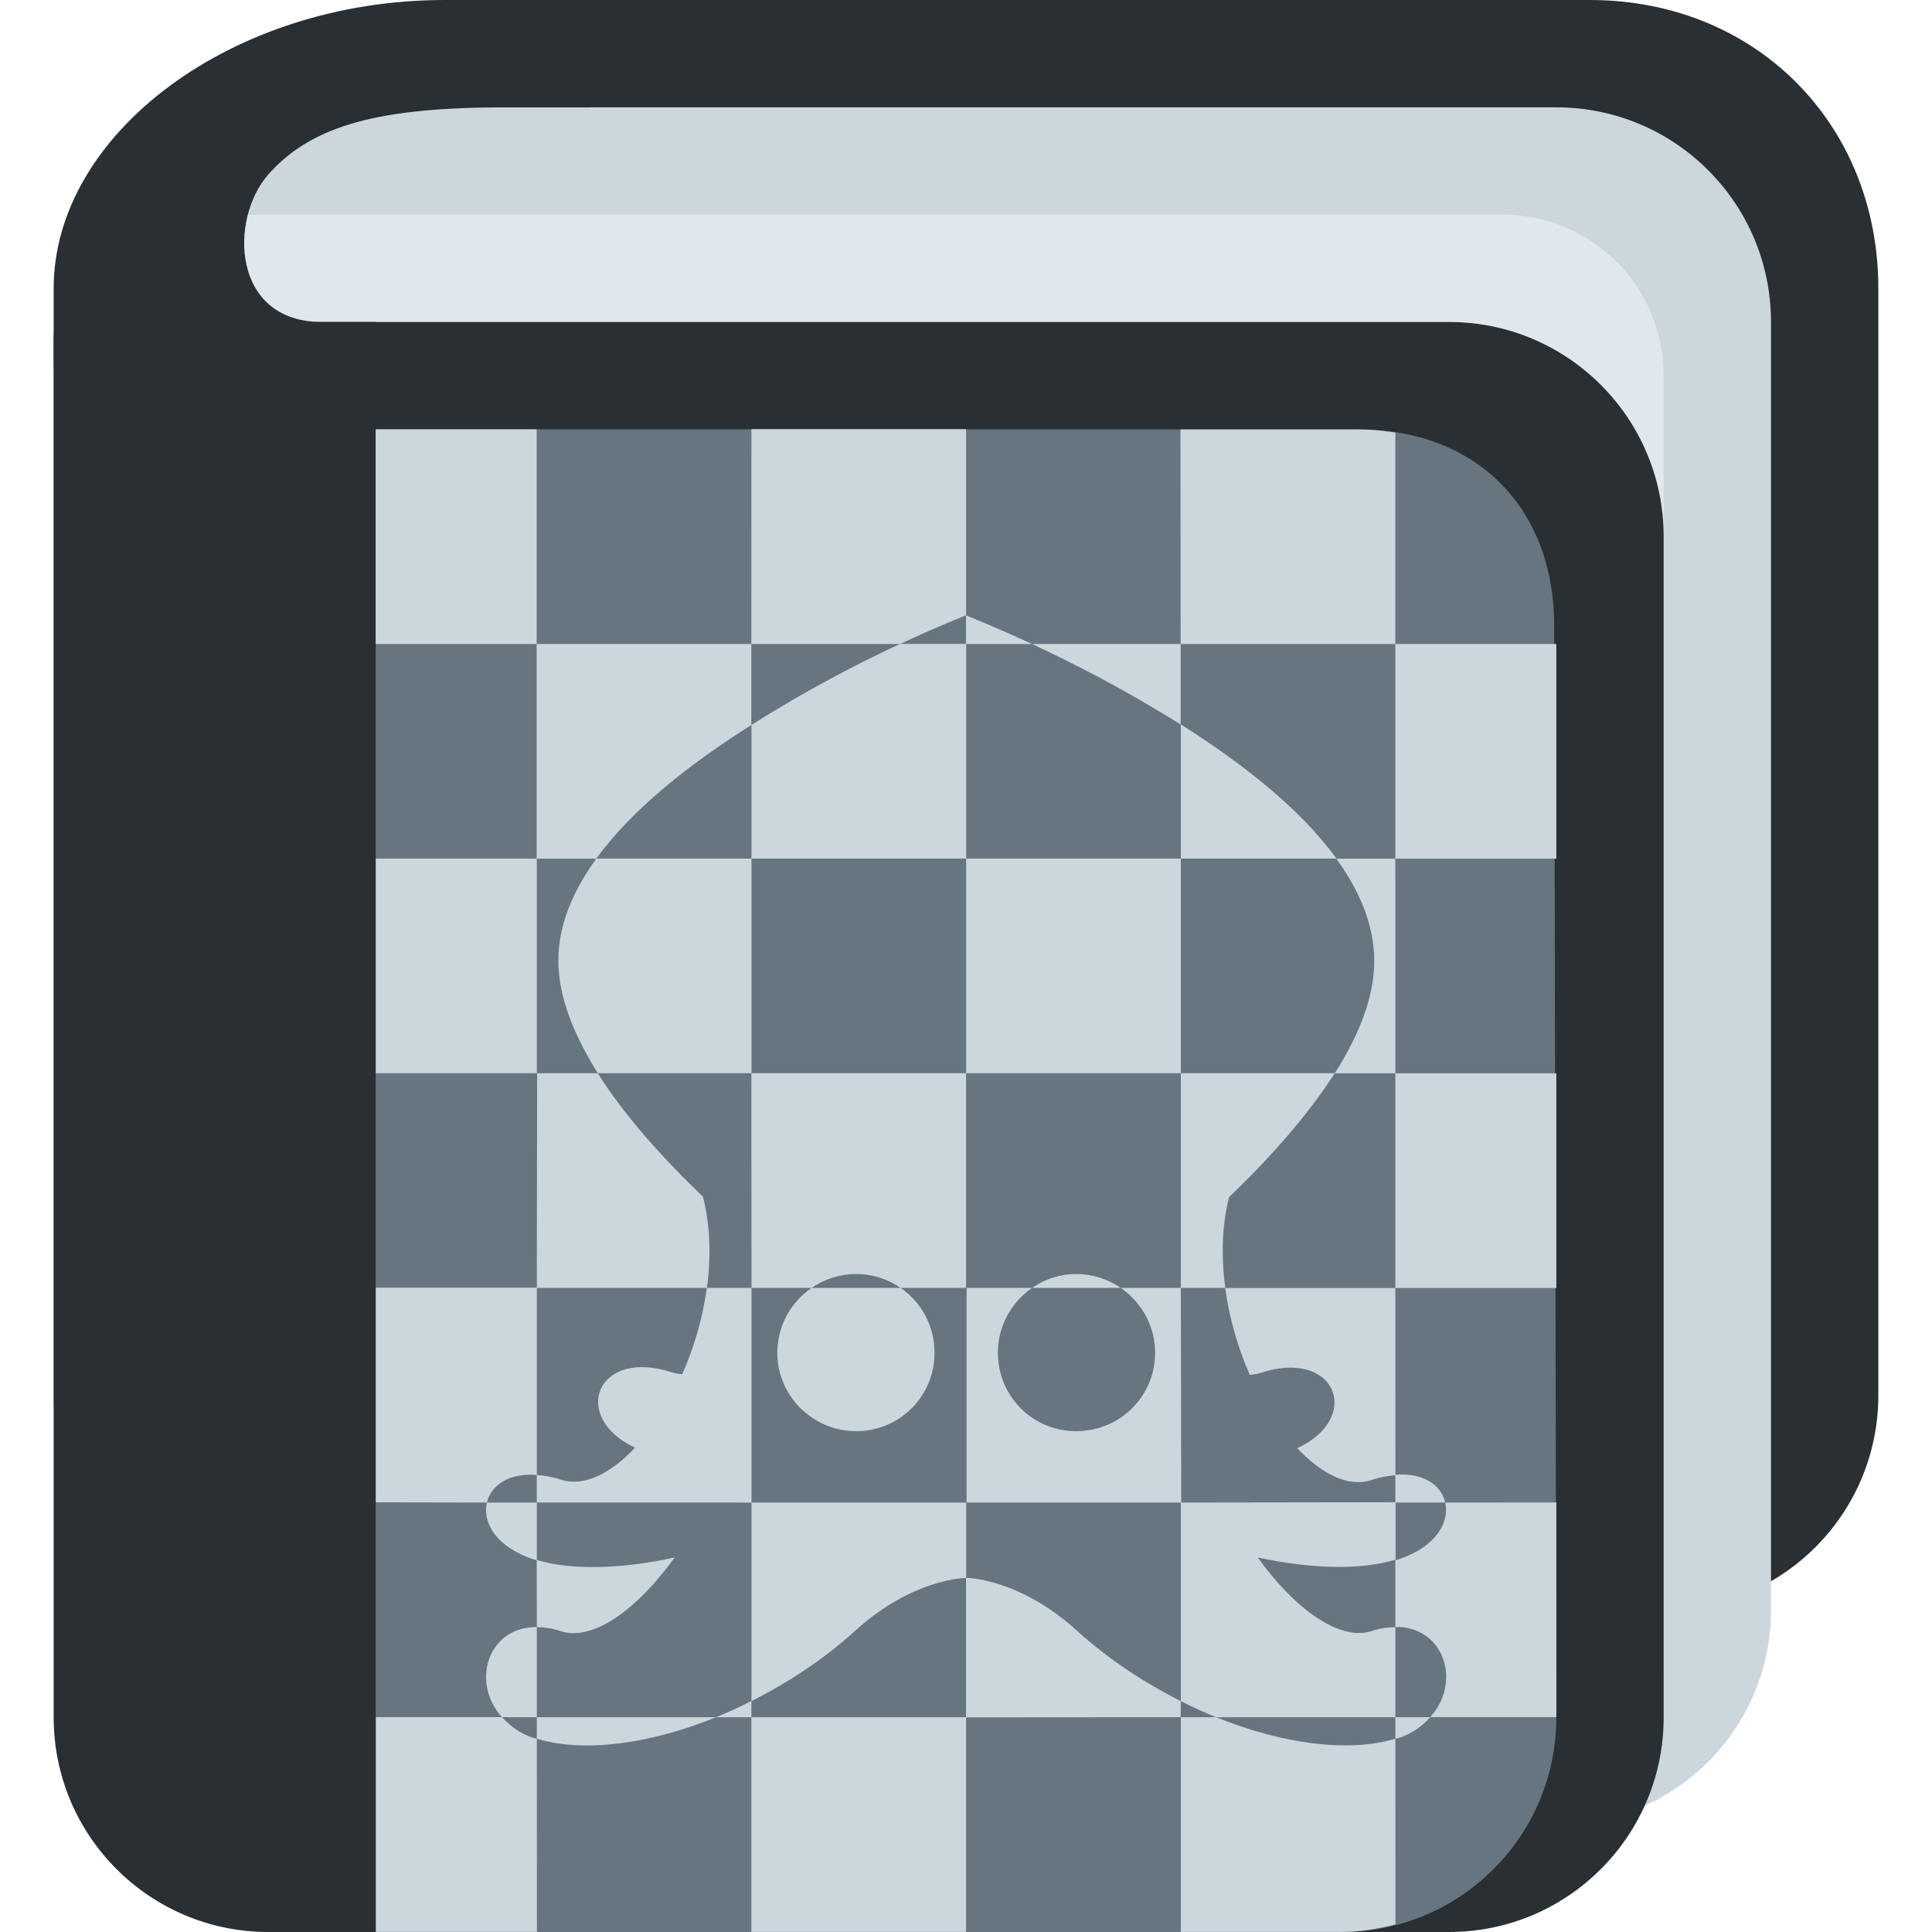 <svg xmlns="http://www.w3.org/2000/svg" viewBox="0 0 36 36">
	<path fill="#292F33" d="M35 26c0 2.209-1.791 4-4 4H5c-2.209 0-4-1.791-4-4V6.313C1 4.104 6.791 0 9 0h20.625C32.719 0 35 2.312 35 5.375V26z"/>
	<path fill="#CCD6DD" d="m33 30c0 2.21-1.79 4-4 4h-22c-2.21 0-4-1.79-4-4v-24c0-4.12-.021-4 5-4h21c2.21 0 4 1.79 4 4v24z"/>
	<path fill="#E1E8ED" d="m31 31c0 1.66-1.34 3-3 3h-24c-1.66 0-3-1.34-3-3v-24c0-1.66 1.34-3 3-3h24c1.66 0 3 1.34 3 3v24z"/>
	<path fill="#292F33" d="m31 32c0 2.21-1.79 4-4 4h-21c-2.21 0-4-1.79-4-4v-22c0-2.21 1.79-4 4-4h21c2.21 0 4 1.79 4 4v22z"/>
	<path fill="#66757F" d="m29 32c0 2.21-1.79 4-4 4h-19c-2.21 0-4-1.79-4-4v-20c0-2.21 1.79-4 4-4h19.3c2.21 0 3.66 1.46 3.66 3.66z"/>
	<path fill="#292F33" d="M6 6C4.312 6 4.269 4.078 5 3.25 5.832 2.309 7.125 2 9.438 2H11V0H8.281C4.312 0 1 2.5 1 5.375V32c0 2.209 1.791 4 4 4h2V6H6z"/>
	<path fill="#CCD6DD" d="m7 8v4h3v-4zm3 4v4h1.11c.683-.943 1.78-1.79 2.89-2.49v-1.51zm4 0h2.77c.731-.339 1.22-.531 1.23-.533h.002v-3.47h-4zm4-.533v.533h1.23c-.733-.34-1.23-.533-1.23-.533zm1.23.533c.76.352 1.77.871 2.77 1.5v-1.5zm2.77 0h4v-3.94c-.214-.031-.432-.057-.664-.057h-3.34zm4 0v4h3v-4zm0 4h-1.1c.438.604.707 1.24.707 1.91 0 .67-.285 1.38-.736 2.09h1.13zm0 4v4h3v-4zm0 4h-3.17c.075.564.238 1.12.459 1.62.064-.01.129-.015.189-.035 1.42-.473 1.92.835.693 1.4.459.483.956.737 1.39.592.162-.054.304-.076.441-.088zm0 3.48v.518h.93c-.072-.321-.402-.562-.93-.518zm.93.518c.082.365-.166.823-.873 1.06-.017.006-.039.007-.057.012v1.25c.024 0 .051-.005.074-.004.858.046 1.15 1.05.576 1.68h2.35v-4zm-.279 4h-.65v.4c.019-.006.042-.006.061-.012.263-.088.445-.23.59-.389zm-.65.4c-.872.263-2.1.101-3.34-.4h-.658v4h3c.347 0 .679-.058 1-.141zm-4-.4v-.301c-.677-.342-1.34-.774-1.92-1.3-1.09-.996-2.08-.996-2.08-.996v2.6zm-4 0h-4v4h4zm-4 0v-.301c-.219.111-.437.211-.658.301zm-.658 0h-3.34v.4c.867.266 2.1.103 3.34-.4zm-3.34.4c-.019-.006-.042-.006-.06-.012-.263-.088-.443-.23-.588-.389h-2.35v4h3zm-.648-.4h.648v-1.68c-.91-.01-1.24 1.03-.648 1.68zm.648-1.68c.135.002.279.021.438.074.594.201 1.42-.386 2.13-1.37-1 .217-1.93.241-2.57.045zm0-1.25v-1.07h-.93c-.086.366.162.827.875 1.06.016.005.038.007.055.012zm-.93-1.07c.075-.318.405-.556.93-.514v-3.49h-3v4zm.93-4h3.17c.077-.572.064-1.15-.074-1.7-.769-.737-1.47-1.52-1.96-2.3h-1.13zm0-4v-4h-3v4zm1.13 0h2.87v-4h-2.89c-.438.604-.709 1.24-.709 1.9 0 .672.285 1.38.736 2.1zm2.87-4h4v-4h-1.23c-.761.353-1.77.873-2.77 1.51zm4 0v4h4v-4zm4 0h2.9c-.684-.944-1.78-1.79-2.9-2.5zm0 4v4h.828c-.076-.568-.065-1.15.07-1.69.771-.739 1.47-1.53 1.97-2.31zm0 4h-1.12c.385.265.641.707.641 1.21 0 .813-.658 1.46-1.47 1.46-.813 0-1.46-.654-1.46-1.46 0-.5.253-.945.637-1.21h-1.22v4h4zm0 4v3.7c.219.111.437.211.658.301h3.34v-1.68c-.134.001-.277.02-.436.072-.588.196-1.42-.386-2.13-1.37.999.216 1.93.238 2.57.041v-1.07zm-4 0h-4v3.7c.677-.343 1.34-.774 1.92-1.3 1.09-.996 2.08-.996 2.08-.996zm-4 0v-4h-.832c-.076.562-.238 1.11-.459 1.61-.06-.01-.123-.014-.182-.033-1.42-.471-1.91.834-.697 1.4-.456.485-.956.738-1.39.594-.161-.054-.305-.075-.441-.086v.514zm0-4h1.12c.236-.163.522-.258.83-.258.308 0 .593.095.828.258h1.22v-4h-4zm2.78 0h-1.66c-.386.266-.639.711-.639 1.21 0 .805.664 1.46 1.47 1.46.805 0 1.46-.646 1.46-1.46 0-.504-.249-.946-.631-1.21zm2.45 0h1.65c-.237-.163-.523-.258-.83-.258-.305-1e-6-.588.095-.822.258z"/>
</svg>
